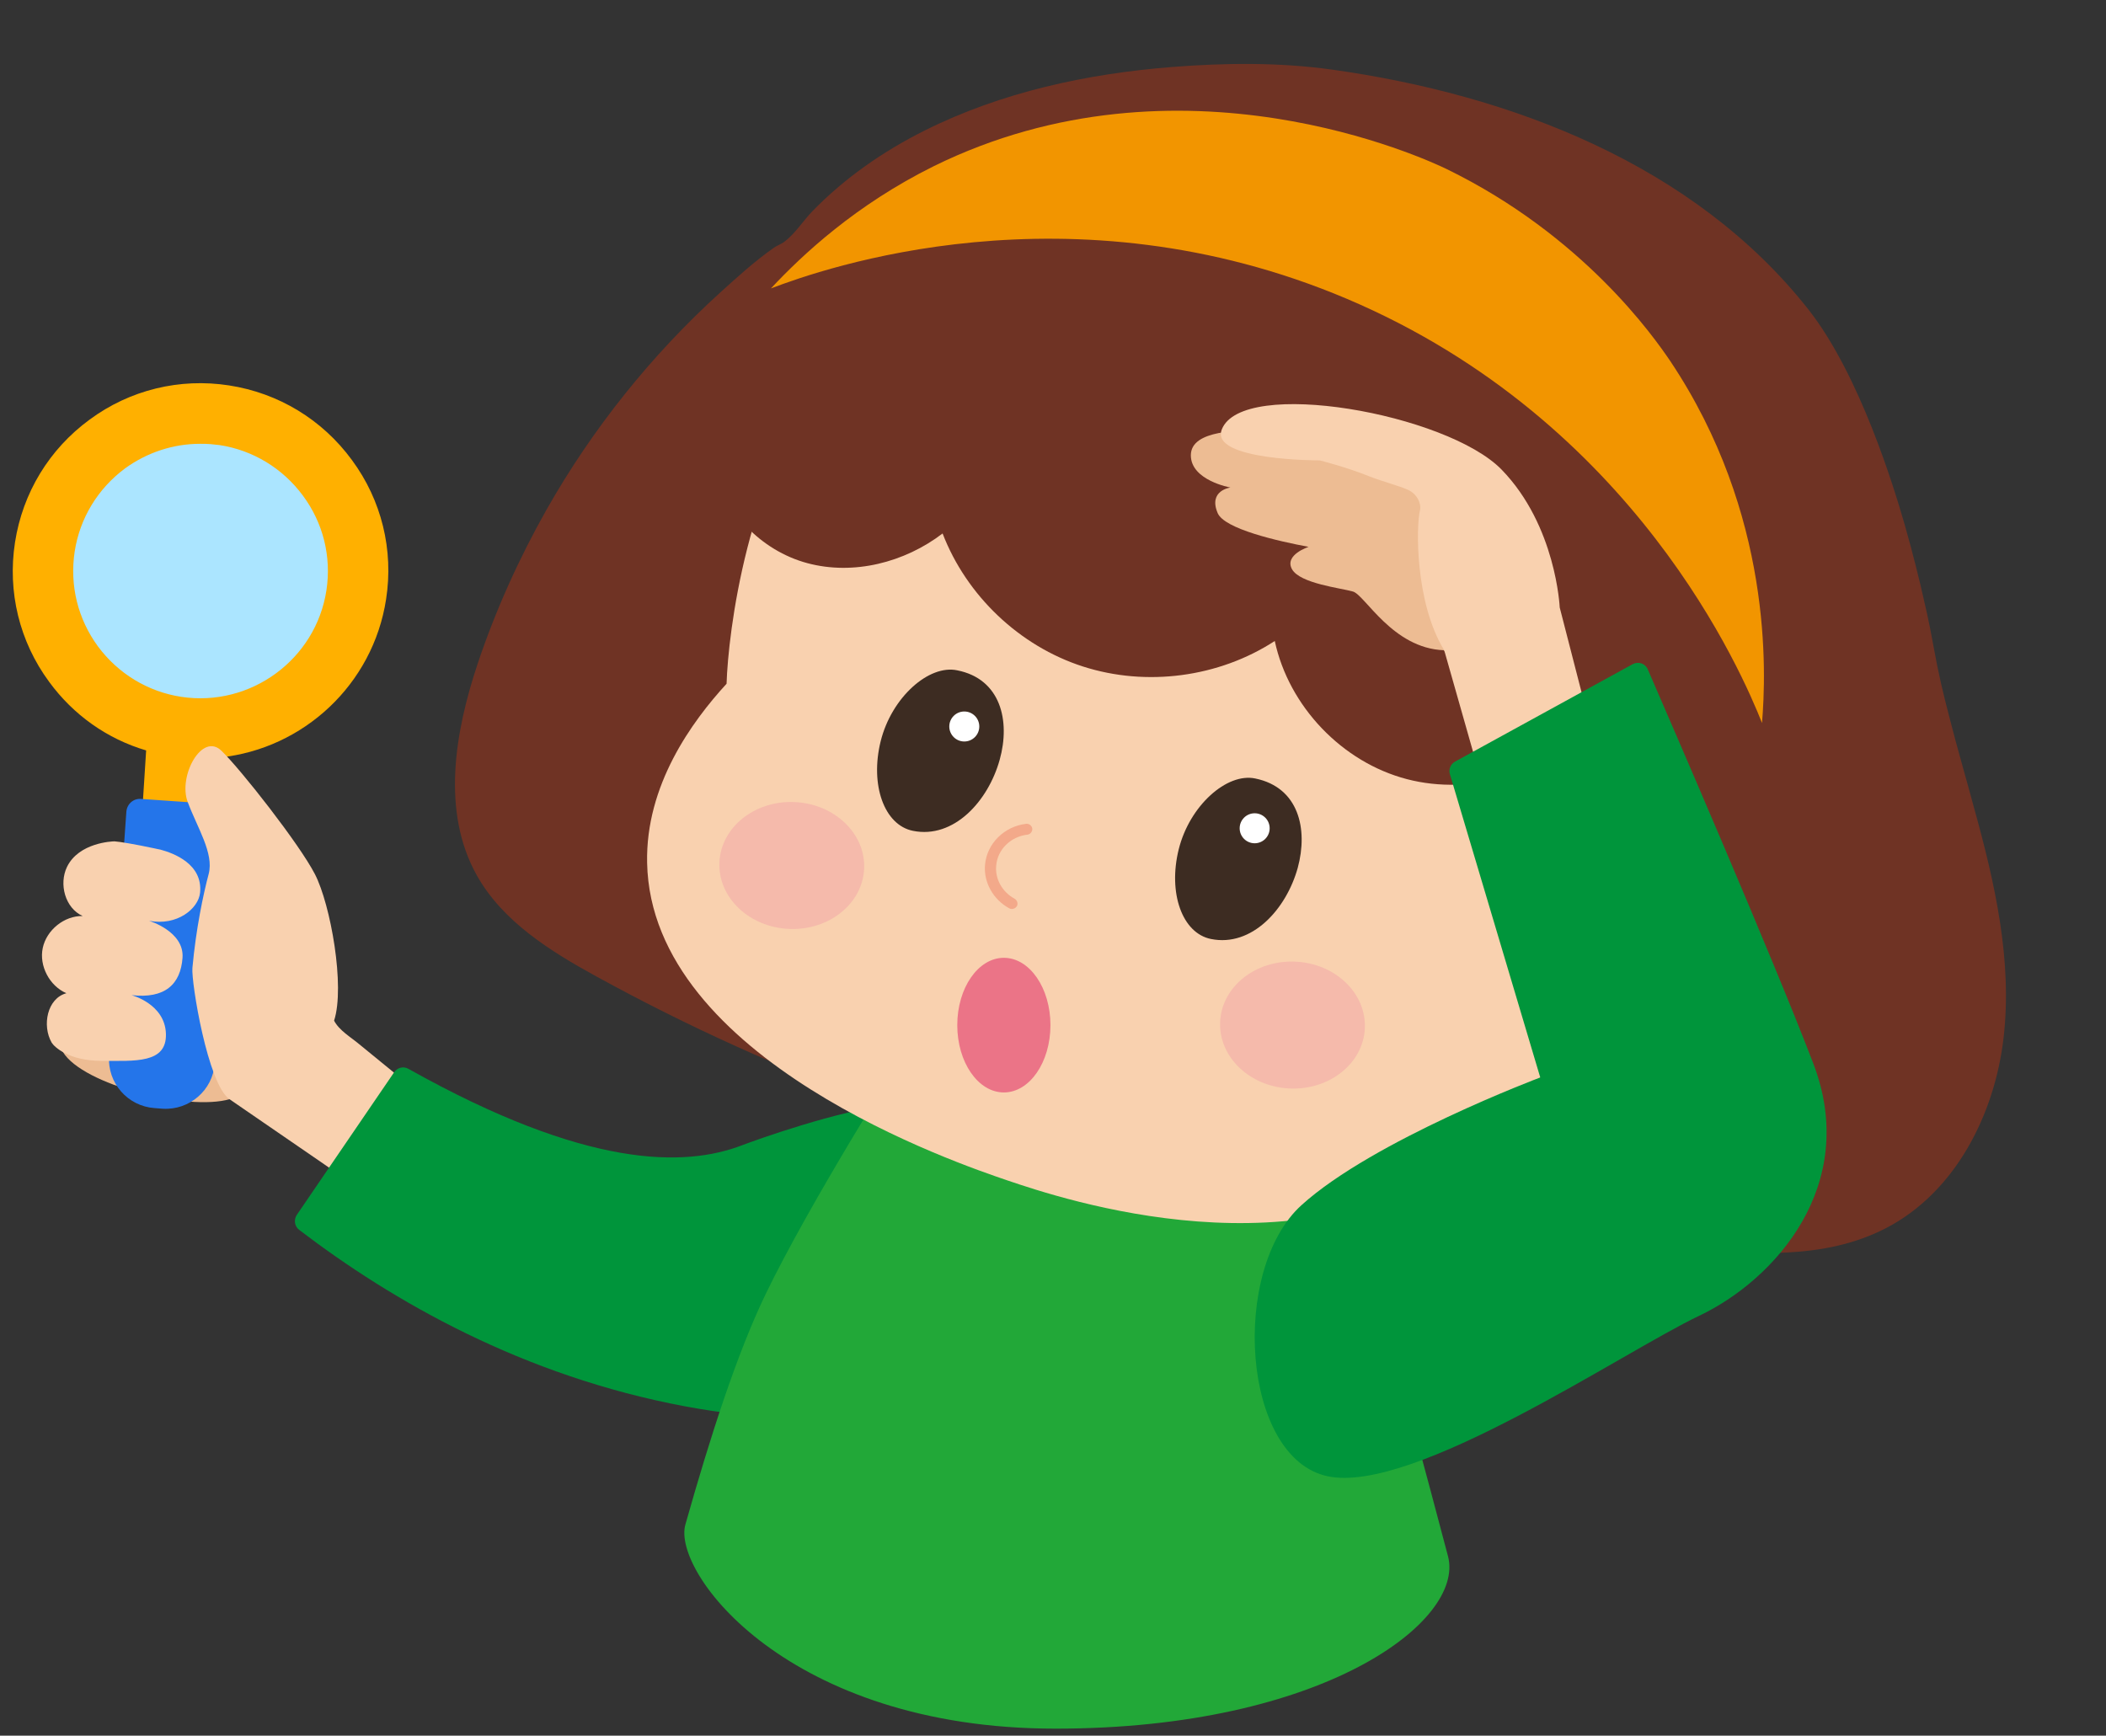 <svg width="165" height="136" viewBox="0 0 165 136" fill="none" xmlns="http://www.w3.org/2000/svg">
<rect x="0" y="0" width="165" height="136" fill="#333333" stroke="none"/>
<g clip-path="url(#clip0_7684_2929)">
<path d="M22.7 72.25C22.05 71.2 22.1 70.3 20.975 69C20 67.9 10.925 66.6 9.725 66.6C9.55 66.6 7 65.9 6.15 67.65C5.55 68.875 6.475 72.175 7.7 72.775C6.375 72.75 4.675 72.2 4.4 73.475C4.125 74.775 4.9 77.4 6.125 77.925C4.75 78.275 4.325 79.025 5.05 80.25C5.225 80.55 3.325 79.825 4.925 82.425C6.5 85.025 14.725 87.075 18 86.125C21.25 85.175 22.7 72.25 22.7 72.25Z" fill="#EDBC93"/>
<path d="M16.5 56.95C23.252 56.95 28.725 51.477 28.725 44.725C28.725 37.973 23.252 32.5 16.5 32.5C9.748 32.5 4.275 37.973 4.275 44.725C4.275 51.477 9.748 56.95 16.5 56.95Z" fill="#ABE5FF"/>
<path d="M27.575 36.05C25.25 32.875 21.825 30.8 17.95 30.2C14.075 29.6 10.175 30.55 7.025 32.875C3.85 35.2 1.775 38.625 1.175 42.5C0.575 46.375 1.525 50.275 3.85 53.425C5.75 56.025 8.4 57.9 11.45 58.8L11.075 64.675L16.95 65.175L17.25 59.35C23.75 58.675 29.225 53.65 30.25 46.95C30.85 43.1 29.9 39.2 27.575 36.05ZM25.575 46.25C24.75 51.675 19.625 55.425 14.2 54.6C11.575 54.2 9.25 52.775 7.675 50.65C6.1 48.5 5.45 45.875 5.85 43.225C6.25 40.6 7.675 38.275 9.8 36.7C11.525 35.45 13.575 34.775 15.675 34.775C15.95 34.775 16.225 34.775 16.5 34.8C16.725 34.825 16.95 34.85 17.2 34.875C19.825 35.275 22.15 36.7 23.725 38.825C25.325 40.975 25.975 43.625 25.575 46.25Z" fill="#FFB000"/>
<path d="M12.75 86.875L12.1 86.825C10 86.675 8.4 84.85 8.55 82.75L9.9 63.6C9.95 63 10.45 62.55 11.05 62.6L17.175 63.025C17.775 63.075 18.225 63.575 18.175 64.175L16.825 83.325C16.675 85.425 14.85 87 12.75 86.875Z" fill="#2475EA"/>
<path d="M28.15 81.825C27.5 81.275 26.575 80.75 26.175 79.975C27.05 77.3 25.9 70.875 24.675 68.5C23.45 66.125 18.875 60.3 17.35 58.825C15.825 57.35 13.95 60.8 14.7 62.825C15.45 64.85 16.775 66.85 16.35 68.475C15.925 70.075 15.35 72.8 15.075 75.85C14.975 76.95 16.275 84.95 17.975 86.125C22.4 89.15 26.8 92.2 31.2 95.225C31.625 93.425 32.05 91.625 32.475 89.85C32.775 88.6 33.075 87.325 33.35 86.075C31.625 84.65 29.875 83.25 28.15 81.825Z" fill="#F9D1AF"/>
<path d="M13 81C12.925 78.65 10.3 77.975 10.3 77.975C12.925 78.275 14.15 77.125 14.3 75.05C14.45 72.975 11.675 72.15 11.675 72.15C13.875 72.575 15.55 71.2 15.675 69.95C15.9 67.7 13.6 66.85 12.575 66.575C12.4 66.55 12.25 66.5 12.1 66.475C10.575 66.15 9.375 65.95 8.975 65.925C8.775 65.925 6.175 66.025 5.25 67.925C4.6 69.275 5.1 71.15 6.475 71.775C5.025 71.75 3.65 72.875 3.35 74.275C3.05 75.675 3.875 77.25 5.2 77.825C3.7 78.225 3.275 80.35 4.05 81.7C4.25 82.025 5.375 83.125 7.975 83.125C10.575 83.125 13.075 83.35 13 81Z" fill="#F9D1AF"/>
<path d="M152.75 56.275C152.275 54.475 151.85 52.675 151.525 50.85C151.05 48.225 150.85 47.55 150.45 45.775C150.45 45.775 149.9 43.45 149.225 41.1C148.375 38.15 145.725 29.425 141.725 24.3C132.75 12.875 118.325 7.4 104.325 5.45C100.2 4.875 95.95 4.925 91.825 5.25C85.15 5.775 78.45 7.225 72.45 10.225C69.2 11.85 66.175 13.95 63.65 16.55C62.925 17.3 62.3 18.3 61.475 18.925C61.225 19.125 60.9 19.225 60.65 19.4C59.175 20.425 57.775 21.7 56.45 22.9C51.05 27.8 46.425 33.575 42.825 39.925C40.65 43.775 38.825 47.825 37.425 52C35.625 57.4 34.575 63.6 37.35 68.575C39.375 72.2 43.1 74.525 46.75 76.525C53.9 80.45 61.35 83.825 69 86.575C76.7 89.35 84.625 91.5 92.675 93.025C94.675 93.4 96.7 93.75 98.725 94.05C100.55 94.325 102.7 94.275 104.425 94.925C106.25 95.6 108.4 95.525 110.325 95.725C112.575 95.95 114.8 96.15 117.05 96.375C121.925 96.85 126.825 97.3 131.7 97.775C137.15 98.3 142.925 98.75 147.775 96.225C153.175 93.425 156.275 87.35 156.975 81.325C157.675 75.275 156.3 69.2 154.675 63.35C154.05 61 153.35 58.65 152.75 56.275Z" fill="#6F3324"/>
<path d="M53.7 110.2C65.175 112.325 70.975 110.175 73.825 108.7C76.35 107.425 82.15 104.475 82.65 98.825C83 95.025 80.825 91.35 78.225 89.35C74.675 86.6 73.925 86.075 70 86.525C65.675 87 59.225 89.325 58.175 89.725C53.65 91.475 45.95 91.575 32 83.75C31.6 83.525 31.125 83.65 30.875 84.025C28.325 87.75 25.8 91.475 23.25 95.2C23 95.575 23.075 96.1 23.45 96.375C30.75 101.95 40.975 107.825 53.7 110.2Z" fill="#00953B"/>
<path d="M102.3 81.5C103.2 88.025 104.8 90.25 104.8 90.25C104.8 90.25 109.85 108.25 113.45 121.95C114.775 127.025 103.7 135.45 82.7 135.45C61.7 135.45 52.625 123.175 53.7 119.45C55.65 112.55 57.725 106.1 59.975 101.425C63.4 94.325 70.475 83.125 70.475 83.125C74.4 81.925 79.65 80.7 85.9 80.35C92.5 79.975 98.125 80.65 102.3 81.5Z" fill="#22A838"/>
<path d="M56.925 53.575C54.2 56.55 50.575 61.525 50.7 67.6C51 83.075 75.225 91.225 78.875 92.475C83.225 93.95 102.275 100.375 115.275 90.225C117.85 88.225 119.575 86.05 120.675 84.45C121.575 84.775 124.6 85.7 127.925 84.425C130.95 83.25 134.05 80.275 134.3 76.15C134.6 71.15 130.575 68.1 130.275 67.875C131.85 64.175 133.875 58 133.15 50.525C131.7 35.3 119.625 21.375 103.8 17.325C90.7 13.975 74.25 17.275 64.775 29.325C58.525 37.275 57.05 49.6 56.925 53.575Z" fill="#F9D1AF"/>
<path d="M101.675 68C100.775 71.25 98.075 74.225 94.875 73.575C92.625 73.125 91.5 69.975 92.35 66.55C93.2 63.125 96.125 60.525 98.35 61C101.75 61.7 102.5 64.95 101.675 68Z" fill="#3D2C22"/>
<path d="M78.325 59.525C77.425 62.775 74.725 65.75 71.525 65.1C69.275 64.65 68.15 61.5 69 58.075C69.85 54.65 72.775 52.05 75 52.525C78.4 53.2 79.175 56.475 78.325 59.525Z" fill="#3D2C22"/>
<path d="M79.275 71.225C79.2 71.225 79.125 71.2 79.075 71.175C77.8 70.475 77.05 69.125 77.175 67.75C77.325 66.1 78.675 64.75 80.4 64.55C80.625 64.525 80.85 64.7 80.875 64.925C80.9 65.15 80.725 65.375 80.5 65.4C79.175 65.55 78.15 66.575 78.05 67.825C77.95 68.875 78.525 69.9 79.5 70.425C79.7 70.55 79.775 70.8 79.675 71C79.575 71.15 79.425 71.225 79.275 71.225Z" fill="#F3A98A"/>
<path d="M98.3 66.075C98.949 66.075 99.475 65.549 99.475 64.9C99.475 64.251 98.949 63.725 98.3 63.725C97.651 63.725 97.125 64.251 97.125 64.9C97.125 65.549 97.651 66.075 98.3 66.075Z" fill="white"/>
<path d="M75.55 58.1C76.199 58.1 76.725 57.574 76.725 56.925C76.725 56.276 76.199 55.75 75.55 55.75C74.901 55.75 74.375 56.276 74.375 56.925C74.375 57.574 74.901 58.1 75.55 58.1Z" fill="white"/>
<path d="M67.704 68.059C67.822 65.314 65.378 62.98 62.247 62.846C59.115 62.712 56.482 64.829 56.364 67.575C56.247 70.32 58.69 72.654 61.822 72.787C64.953 72.921 67.587 70.804 67.704 68.059Z" fill="#F5BAAB"/>
<path d="M106.933 80.562C107.051 77.817 104.607 75.483 101.476 75.349C98.345 75.215 95.711 77.332 95.594 80.077C95.476 82.822 97.92 85.156 101.051 85.29C104.182 85.424 106.816 83.307 106.933 80.562Z" fill="#F5BAAB"/>
<path d="M78.65 85.6C80.666 85.6 82.3 83.238 82.3 80.325C82.3 77.412 80.666 75.05 78.65 75.05C76.634 75.05 75 77.412 75 80.325C75 83.238 76.634 85.6 78.65 85.6Z" fill="#EB7487"/>
<path d="M77.95 17.6C74.55 19.025 71.25 21 67.925 22.675C66.15 23.575 64.4 24.5 62.625 25.35C62.225 25.55 61.8 25.7 61.45 25.975C61.075 26.25 60.825 26.55 60.6 26.95C59.95 27.95 59.175 28.55 58.35 29.375C56.575 31.175 55.65 33.85 56.025 36.35C56.575 40.05 59.625 43.15 63.25 44.125C66.875 45.1 70.875 44.075 73.85 41.8C75.725 46.675 79.875 50.625 84.85 52.225C89.825 53.825 95.5 53.075 99.875 50.225C100.975 55.35 105.15 59.725 110.225 61.05C115.3 62.375 121.075 60.65 124.575 56.725C124.175 57.175 124.125 58.4 124.1 58.975C124.05 59.775 124.1 60.575 124.25 61.375C124.55 62.95 125.25 64.475 126.275 65.725C127.3 67 128.65 67.725 129.875 68.775C131 69.75 132.275 70.3 133.8 70.425C134.75 70.5 135.725 70.325 136.5 69.725C139 67.75 137.625 63.475 137.3 60.875C136.725 56.4 136.15 51.9 135.55 47.425C135.025 43.35 134.5 39.275 133.975 35.2C131.65 31.35 126.1 23.35 115.8 18.275C98.05 9.525 80.775 16.4 77.95 17.6Z" fill="#6F3324"/>
<path d="M60.4 22.6C64.4 21.075 83.8 14.2 105.55 23.425C128.15 33.025 136.55 52.875 138.05 56.65C138.375 52.7 138.9 40.3 130.85 28.275C129.575 26.4 124.05 18.475 113.35 13.25C111.75 12.475 92.5 3.5 73.15 13.025C67.05 16.05 62.875 19.95 60.4 22.6Z" fill="#F29500"/>
<path d="M109.175 35.675C109.175 35.675 101.525 33.575 99.325 33.65C97.125 33.725 93.3 33.65 93.3 35.675C93.3 37.65 96.4 38.2 96.4 38.2C96.4 38.2 94.65 38.425 95.4 40.2C95.925 41.45 100.125 42.4 102.525 42.85C102.525 42.85 100.6 43.475 101.225 44.6C101.85 45.725 105.05 46.075 106 46.35C106.95 46.625 109.1 50.8 113.125 50.95C116.525 56.5 118.775 50.325 118.775 50.325L109.175 35.675Z" fill="#EDBC93"/>
<path d="M124.55 56.725L122.2 47.6C122.2 47.6 121.925 41.2 117.65 36.8C113.375 32.4 97.325 29.55 95.725 33.65C94.775 36.1 103.4 36.075 103.4 36.075C103.4 36.075 105.5 36.6 107.35 37.35C108.375 37.75 109.575 38.05 110.3 38.375C111.025 38.7 111.375 39.45 111.25 40C110.95 41.2 110.85 47.2 113.15 50.95L115.7 59.925L124.55 56.725Z" fill="#F9D1AF"/>
<path d="M101.975 94.425C96.375 99.475 97.275 114.25 104.025 115.675C110.75 117.1 127.175 105.925 133.125 103.1C139.075 100.275 145.7 92.85 142.075 83.35C138.875 74.975 130.925 56.65 129.1 52.45C128.9 51.975 128.35 51.8 127.9 52.05L114 59.675C113.65 59.875 113.475 60.275 113.6 60.675L120.675 84.425C120.675 84.425 107.575 89.35 101.975 94.425Z" fill="#00953B"/>
</g>
<defs>
<clipPath id="clip0_7684_2929">
<rect width="156.175" height="130.45" fill="white" transform="translate(1 5)"/>
</clipPath>
</defs>
</svg>
